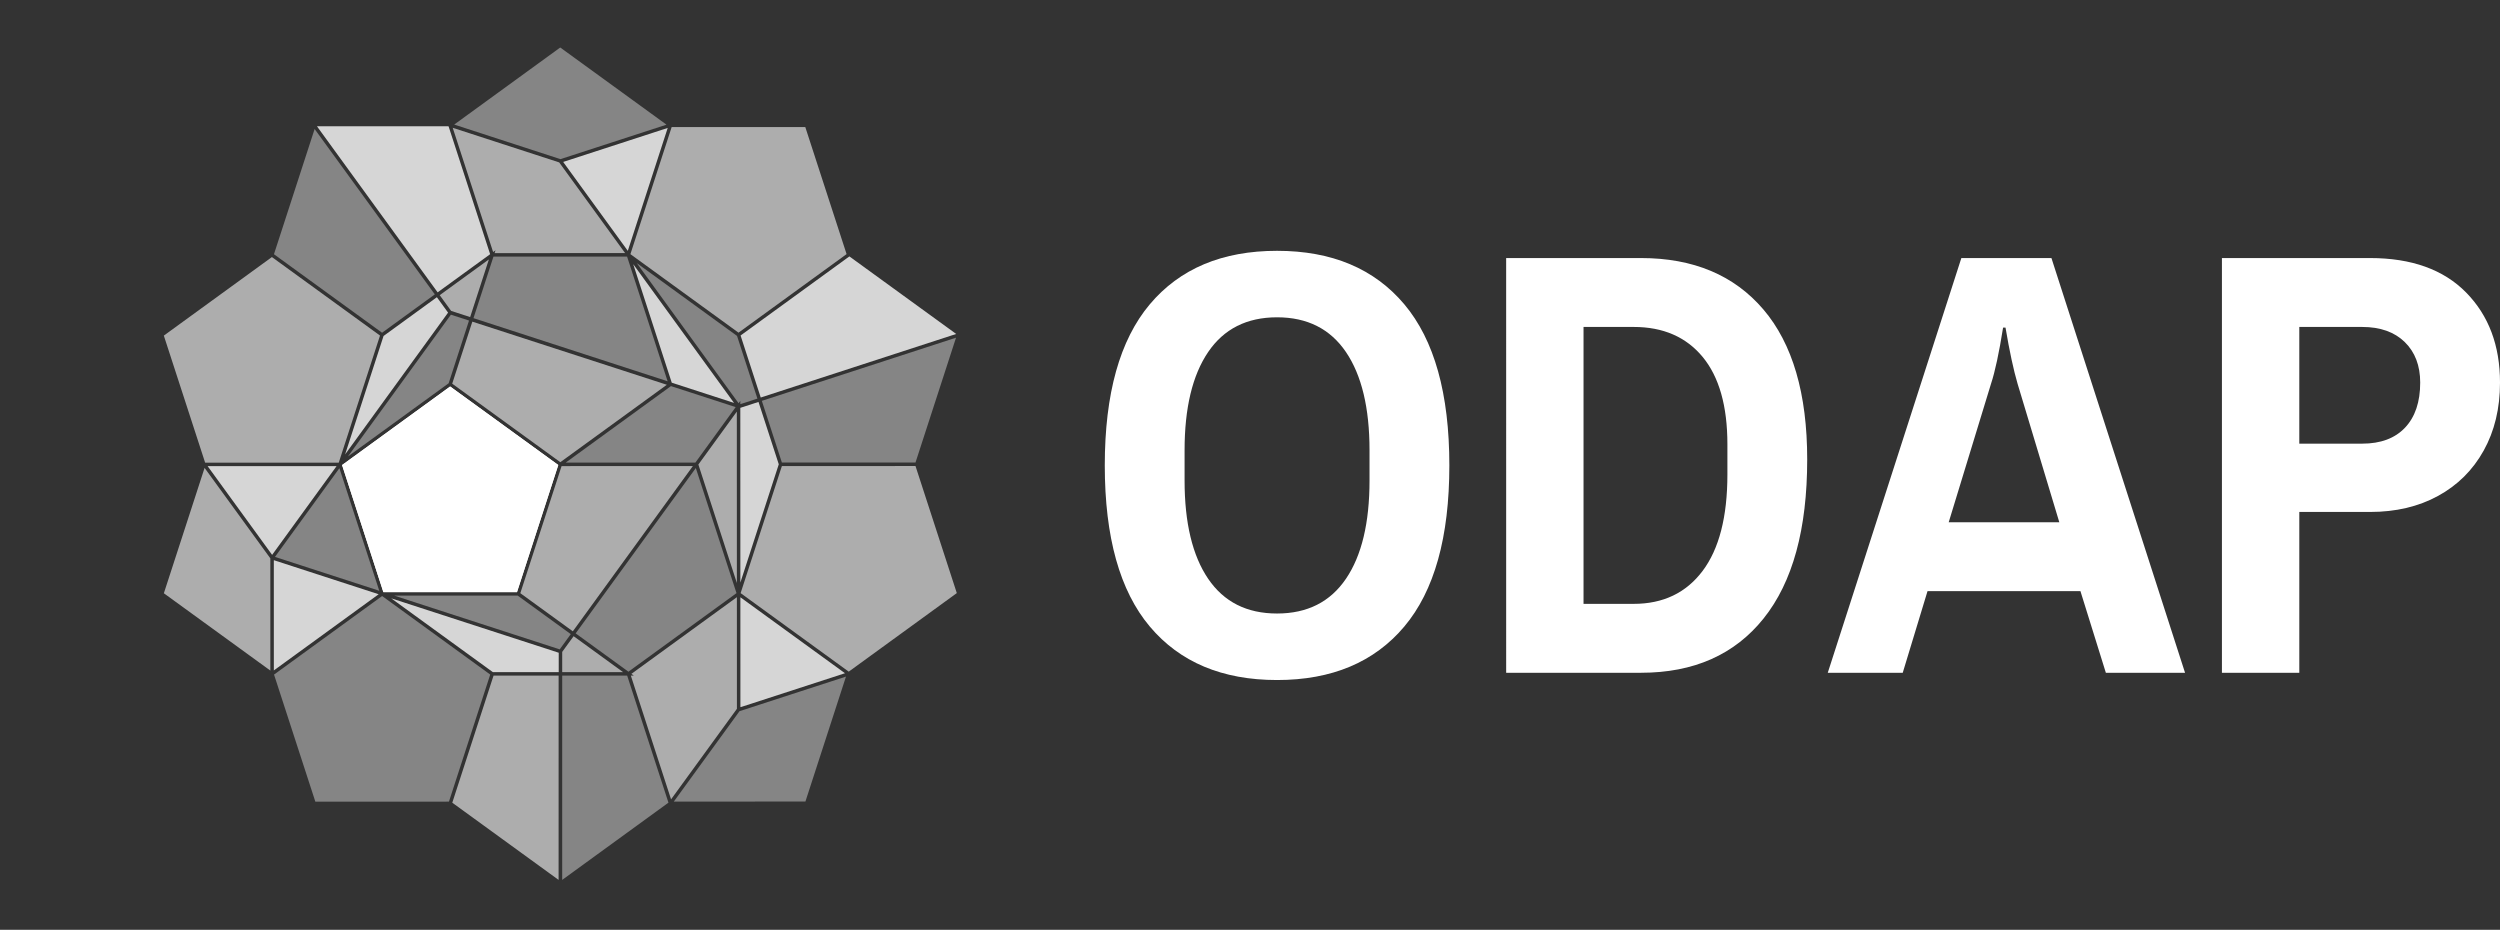 <?xml version="1.0" encoding="utf-8"?>
<!-- Generator: Adobe Illustrator 13.0.0, SVG Export Plug-In . SVG Version: 6.00 Build 14948)  -->
<!DOCTYPE svg PUBLIC "-//W3C//DTD SVG 1.1//EN" "http://www.w3.org/Graphics/SVG/1.1/DTD/svg11.dtd">
<svg version="1.1" id="Layer_1" xmlns="http://www.w3.org/2000/svg" xmlns:xlink="http://www.w3.org/1999/xlink" x="0px" y="0px"
	 width="427.188px" height="158.875px" viewBox="0 0 427.188 158.875" enable-background="new 0 0 427.188 158.875"
	 xml:space="preserve">
<rect x="0" y="0" width="427.188" height="158.875" fill="#333333" stroke="none"/>
<g>
	<g>
		<g>
			<rect x="0.002" y="0.002" fill="none" width="359.099" height="158.869"/>
			<rect x="0.002" y="0.002" fill="none" width="191.58" height="158.869"/>
			<g>
				<g>
					<polygon fill="none" points="107.175,158.871 114.226,137.154 95.752,123.738 77.284,137.162 84.343,158.875 89.832,158.873 
											"/>
				</g>
			</g>
			<g>
				<g>
					<polygon fill="none" points="84.334,0.004 77.284,21.72 95.758,35.136 114.226,21.712 107.166,0 101.678,0.001 					"/>
				</g>
			</g>
			<g>
				<g>
					<polygon fill="none" points="191.582,67.928 169.865,60.878 156.449,79.352 169.872,97.818 191.585,90.76 191.583,85.271 					
						"/>
				</g>
			</g>
			<g>
				<g>
					<polygon fill="none" points="359.099,18.677 337.382,11.627 323.967,30.101 337.39,48.569 359.103,41.509 359.102,36.021 					
						"/>
				</g>
			</g>
			<g>
				<g>
					<polygon fill="none" points="0.004,90.77 21.721,97.818 35.136,79.347 21.713,60.878 0,67.938 0.001,73.426 					"/>
				</g>
			</g>
		</g>
		<g>
			<g>
				<g>
					<g opacity="0.6">
						<polygon fill="#FFFFFF" points="125.905,70.332 119.333,79.378 124.26,94.535 125.913,99.621 						"/>
						<polygon fill="#FFFFFF" points="126.554,101.352 145.027,114.768 163.494,101.344 156.435,79.632 155.006,79.632 
							150.948,79.635 146.612,79.635 133.605,79.636 						"/>
						<polygon fill="#FFFFFF" points="144.66,43.42 137.603,21.708 114.771,21.712 107.721,43.428 113.597,47.695 126.194,56.845 
													"/>
						<polygon fill="#FFFFFF" points="84.515,43.25 93.113,43.249 106.816,43.245 95.552,27.752 77.358,21.837 81.397,34.257 
							84.261,43.066 84.671,42.768 						"/>
						<polygon fill="#FFFFFF" points="113.944,65.748 80.711,54.962 77.271,65.562 95.743,78.978 						"/>
						<polygon fill="#FFFFFF" points="88.909,101.361 97.882,107.875 118.392,79.641 95.96,79.645 						"/>
						<polygon fill="#FFFFFF" points="75.135,50.436 77.087,53.125 80.337,54.181 83.537,44.329 						"/>
						<polygon fill="#FFFFFF" points="96.068,111.389 96.068,114.85 106.463,114.848 99.709,109.939 98.015,108.71 						"/>
						<polygon fill="#FFFFFF" points="107.89,115.146 108.302,115.443 107.794,115.443 108.146,116.531 114.668,136.589 
							125.92,121.119 125.914,102.044 118.344,107.546 						"/>
						<polygon fill="#FFFFFF" points="84.335,115.447 77.284,137.162 95.449,150.355 95.456,115.445 						"/>
						<polygon fill="#FFFFFF" points="46.461,43.926 27.994,57.347 35.037,79.011 35.073,79.062 57.884,79.055 64.934,57.34 
							61.596,54.916 						"/>
						<polygon fill="#FFFFFF" points="34.958,79.953 28,101.373 46.196,114.585 46.193,95.408 						"/>
					</g>
					<polygon fill="#FFFFFF" points="88.341,101.178 95.393,79.461 76.918,66.046 58.451,79.468 65.51,101.182 70.998,101.178 					
						"/>
					<g opacity="0.8">
						<polygon fill="#FFFFFF" points="96.272,27.728 107.276,42.864 114.096,21.86 96.245,27.667 96.285,27.724 						"/>
						<polygon fill="#FFFFFF" points="114.79,65.394 114.79,65.395 125.428,68.849 120.032,61.425 108.198,45.134 114.786,65.392 
													"/>
						<polygon fill="#FFFFFF" points="126.585,69.687 126.548,69.674 126.502,69.689 126.51,99.548 133.074,79.337 129.608,68.68 
							126.572,69.667 						"/>
						<polygon fill="#FFFFFF" points="129.991,67.927 163.389,57.065 145.138,43.813 126.545,57.327 						"/>
						<polygon fill="#FFFFFF" points="83.753,43.436 80.829,34.442 76.656,21.602 76.566,21.572 54.161,21.577 74.781,49.955 						
							"/>
						<polygon fill="#FFFFFF" points="65.54,57.409 58.969,77.65 76.565,53.421 74.652,50.786 						"/>
						<polygon fill="#FFFFFF" points="95.467,111.542 95.467,111.535 66.845,102.238 84.214,114.85 95.472,114.85 95.472,111.542 
													"/>
						<polygon fill="#FFFFFF" points="126.552,120.791 126.552,120.835 144.385,115.039 126.511,102.059 126.518,120.801 						"/>
						<polygon fill="#FFFFFF" points="46.83,95.753 46.789,95.74 46.792,114.559 64.701,101.541 46.83,95.734 						"/>
						<polygon fill="#FFFFFF" points="35.481,79.656 46.499,94.813 57.512,79.651 						"/>
					</g>
					<g opacity="0.4">
						<polygon fill="#FFFFFF" points="118.827,79.042 125.709,69.567 114.647,65.975 96.662,79.049 						"/>
						<polygon fill="#FFFFFF" points="126.207,68.904 126.501,68.499 126.502,69.062 129.423,68.112 129.423,68.112 129.424,68.112 
							125.941,57.398 122.393,54.821 108.807,44.954 120.514,61.074 						"/>
						<polygon fill="#FFFFFF" points="130.177,68.495 133.605,79.038 148.077,79.038 150.948,79.038 156.437,79.035 163.362,57.701 
							130.177,68.494 						"/>
						<polygon fill="#FFFFFF" points="95.73,8.115 77.61,21.285 95.767,27.194 113.888,21.302 						"/>
						<polygon fill="#FFFFFF" points="53.761,22.042 46.812,43.442 62.234,54.641 65.285,56.857 74.299,50.303 						"/>
						<polygon fill="#FFFFFF" points="107.152,43.843 84.321,43.847 80.905,54.365 114.079,65.15 						"/>
						<polygon fill="#FFFFFF" points="125.85,101.354 124.686,97.777 118.898,79.975 98.364,108.229 105.709,113.561 
							107.382,114.777 120.295,105.391 						"/>
						<polygon fill="#FFFFFF" points="77.048,53.771 59.445,78.007 76.665,65.492 80.144,54.776 						"/>
						<polygon fill="#FFFFFF" points="88.46,101.773 70.998,101.775 67.36,101.775 95.641,110.962 97.53,108.357 						"/>
						<polygon fill="#FFFFFF" points="115.137,136.971 137.625,136.966 144.558,115.611 126.363,121.523 125.965,122.074 						"/>
						<polygon fill="#FFFFFF" points="96.068,115.445 96.063,150.355 114.223,137.154 107.166,115.443 						"/>
						<polygon fill="#FFFFFF" points="64.807,100.947 57.997,80.001 46.984,95.16 						"/>
						<polygon fill="#FFFFFF" points="65.293,101.846 46.825,115.271 53.884,136.984 76.714,136.979 83.766,115.264 						"/>
					</g>
				</g>
			</g>
		</g>
		<g>
			<g>
				<g>
					<polygon fill="#FFFFFF" points="88.341,101.178 95.393,79.461 76.918,66.046 58.451,79.468 65.51,101.182 70.998,101.178 					
						"/>
				</g>
			</g>
		</g>
		<path fill="none" d="M301.901,76.987h4.763v4.525h-4.763V76.987z"/>
		<path fill="none" d="M197.048,73.912h4.763v4.526h-4.763V73.912z"/>
		<path fill="none" d="M191.246,105.445h4.763v4.525h-4.763V105.445z"/>
		<path fill="none" d="M194.82,42.384h59.571v4.525H194.82V42.384z"/>
	</g>
	<g>
		<path fill="#FFFFFF" d="M196.473,107.059c-5.128-6.097-7.694-15.271-7.694-27.53c0-12.259,2.564-21.438,7.694-27.531
			c5.129-6.094,12.378-9.14,21.746-9.14c9.363,0,16.612,3.046,21.743,9.14c5.13,6.093,7.696,15.273,7.696,27.531
			c0,12.258-2.564,21.434-7.696,27.53c-5.131,6.094-12.378,9.141-21.743,9.141C208.851,116.199,201.602,113.152,196.473,107.059z
			 M229.993,98.895c2.687-3.957,4.025-9.556,4.025-16.783v-5.167c0-7.232-1.341-12.825-4.025-16.787
			c-2.688-3.957-6.611-5.938-11.776-5.938s-9.092,1.982-11.775,5.938c-2.688,3.962-4.026,9.554-4.026,16.787v5.167
			c0,7.229,1.341,12.826,4.026,16.783c2.687,3.959,6.608,5.94,11.775,5.94C223.382,104.835,227.307,102.854,229.993,98.895z"/>
		<path fill="#FFFFFF" d="M257.365,44.094H280.4c8.951,0,15.928,2.932,20.917,8.783c4.994,5.857,7.489,14.396,7.489,25.621
			c0,11.914-2.479,20.966-7.438,27.164c-4.954,6.201-11.946,9.299-20.968,9.299h-23.033L257.365,44.094L257.365,44.094z
			 M279.162,103.184c5.023,0,8.949-1.873,11.773-5.629c2.82-3.754,4.235-9.248,4.235-16.478v-5.163
			c0-6.545-1.415-11.521-4.235-14.931c-2.824-3.408-6.75-5.115-11.773-5.115h-8.576v47.313L279.162,103.184L279.162,103.184z"/>
		<path fill="#FFFFFF" d="M335.147,44.094h15.392l22.83,70.866h-13.531l-4.341-13.946h-26.131l-4.235,13.946h-12.81L335.147,44.094z
			 M351.885,89.238l-7.128-23.655c-0.689-2.344-1.38-5.543-2.064-9.606h-0.415c-0.688,4.338-1.379,7.541-2.064,9.606l-7.229,23.655
			H351.885z"/>
		<path fill="#FFFFFF" d="M379.672,44.094h25.307c7.093,0,12.568,1.968,16.425,5.894c3.854,3.923,5.785,9.053,5.785,15.389
			c0,4.41-0.931,8.281-2.789,11.619c-1.858,3.341-4.458,5.923-7.8,7.748c-3.341,1.826-7.216,2.738-11.621,2.738h-12.085v27.479
			h-13.222V44.094L379.672,44.094z M403.634,75.809c3.17,0,5.611-0.915,7.335-2.741c1.721-1.823,2.584-4.39,2.584-7.694
			c0-2.892-0.882-5.203-2.636-6.923c-1.76-1.719-4.188-2.583-7.283-2.583h-10.741v19.938h10.741V75.809L403.634,75.809z"/>
	</g>
</g>
</svg>
